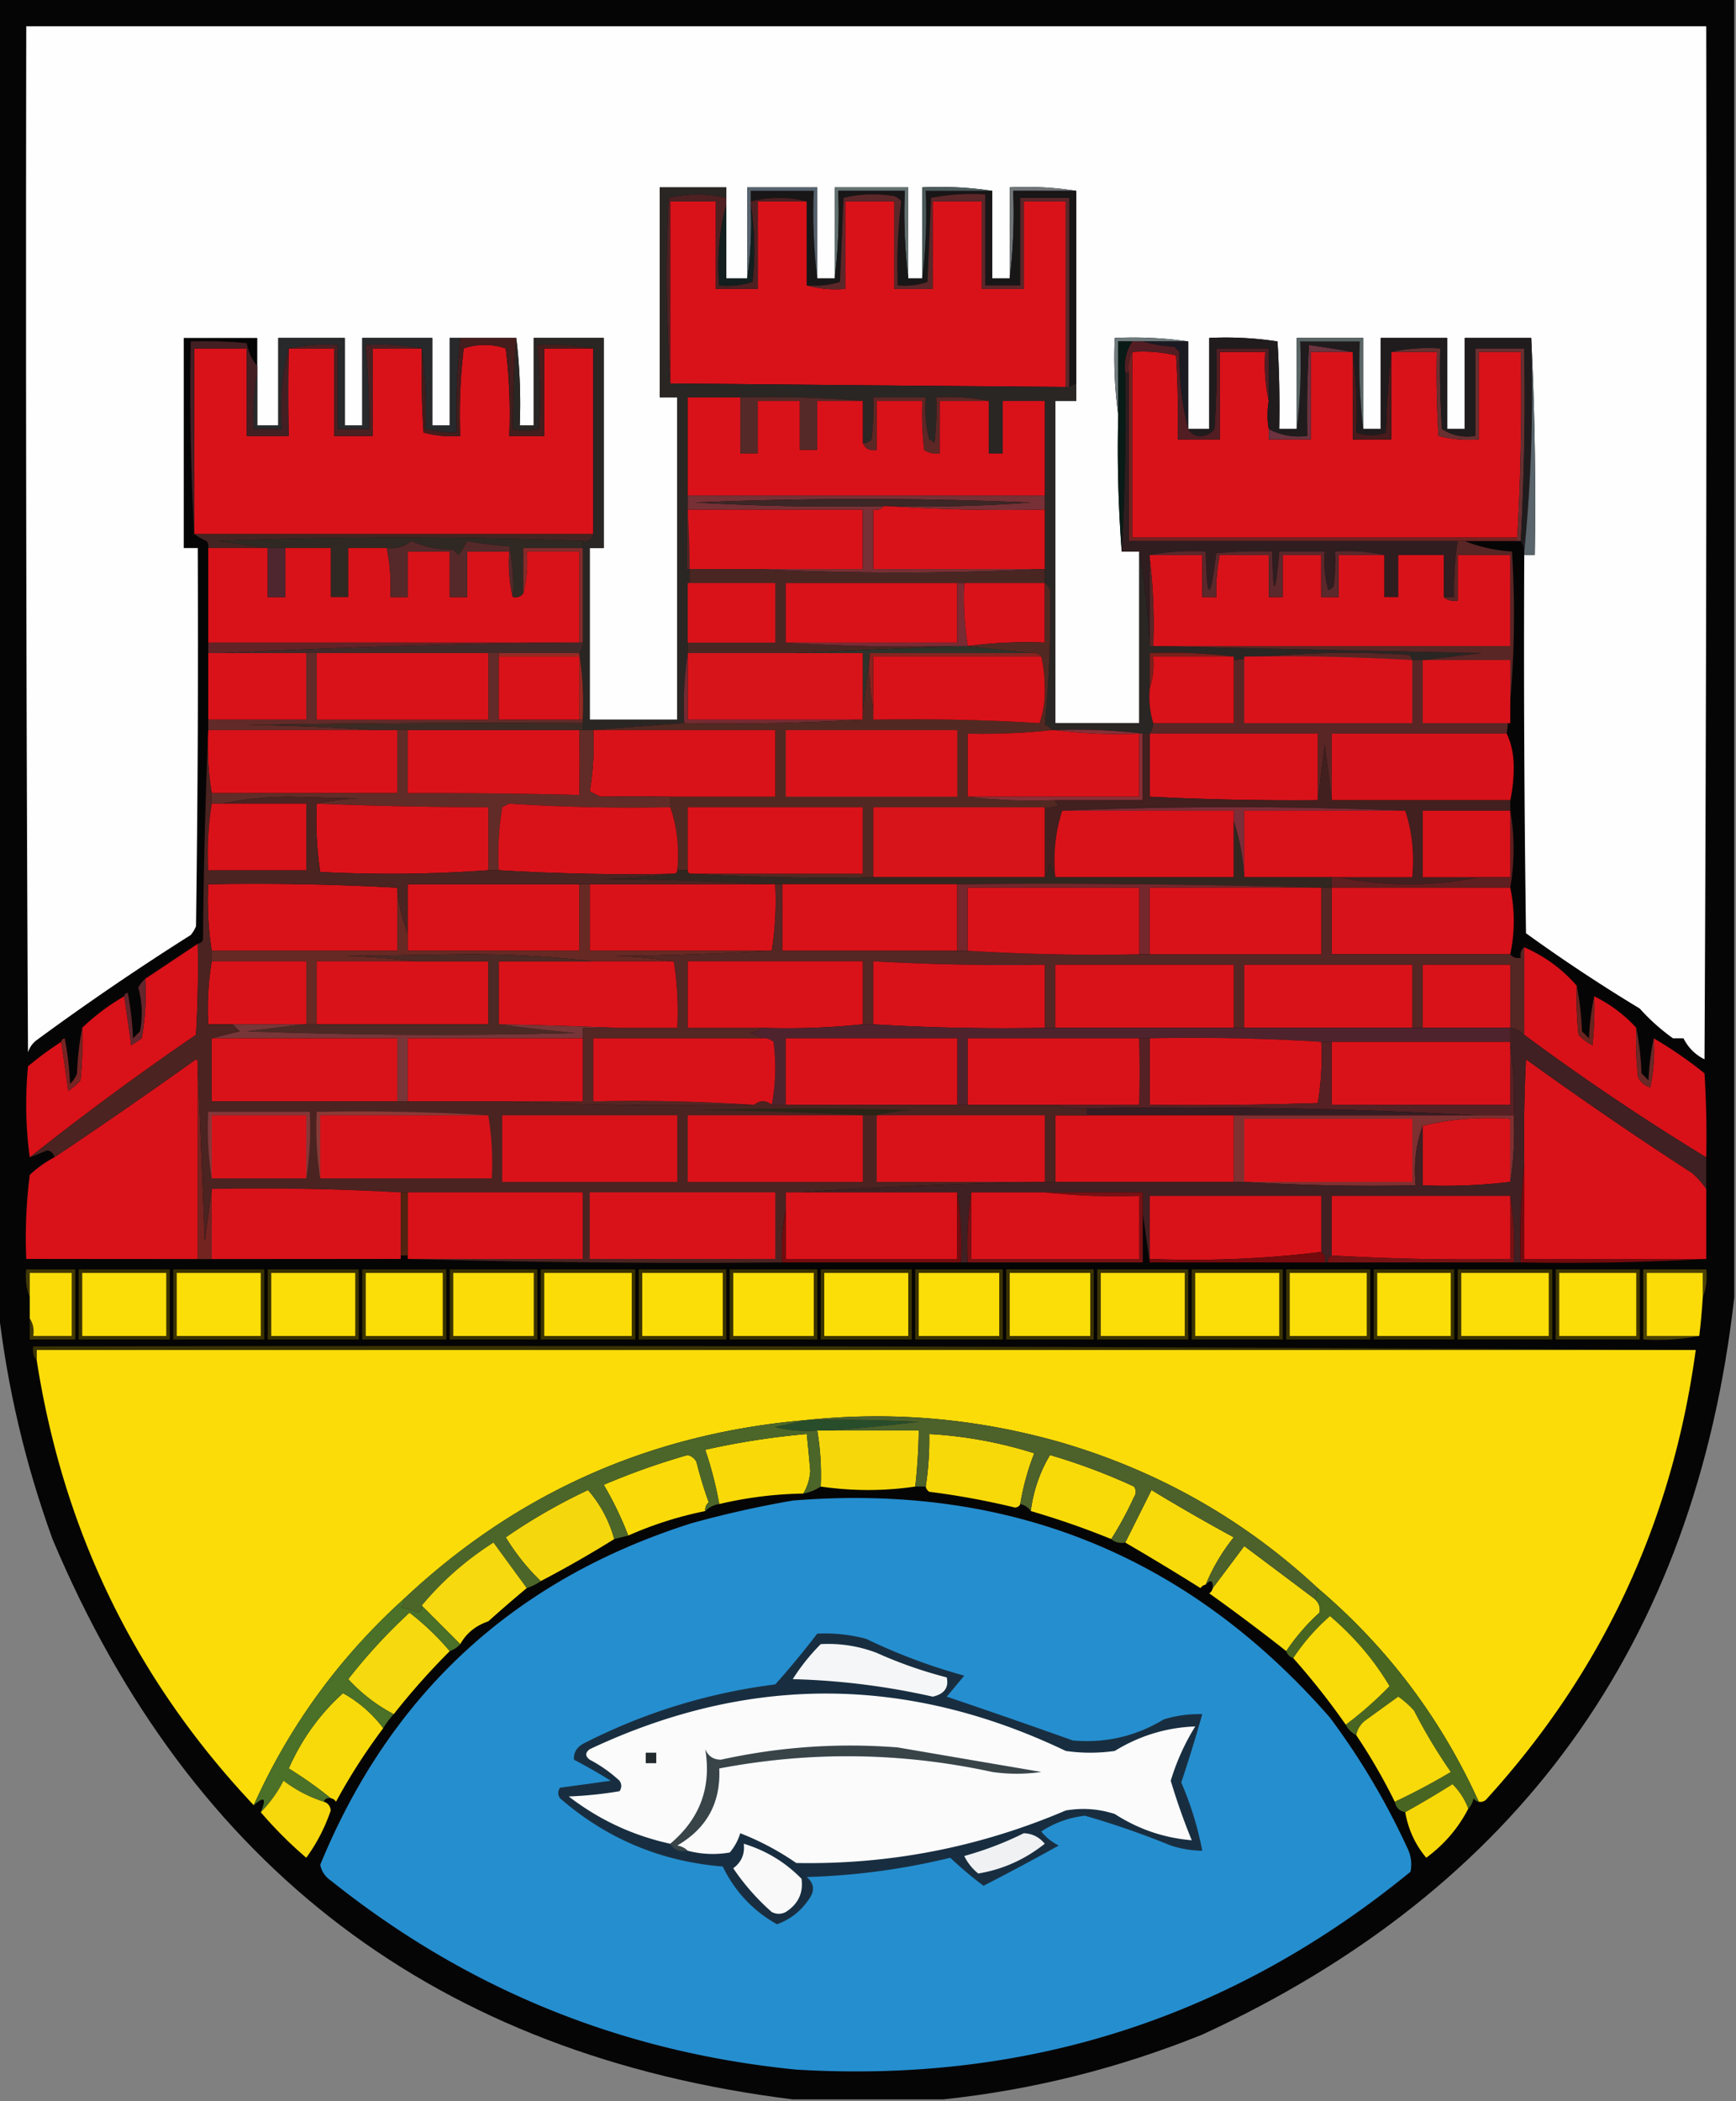 <svg xmlns="http://www.w3.org/2000/svg" width="496" height="600" style="shape-rendering:geometricPrecision;text-rendering:geometricPrecision;image-rendering:optimizeQuality;fill-rule:evenodd;clip-rule:evenodd"><rect width="100%" height="100%" fill="#808080" stroke="none"/><path style="opacity:1" fill="#060505" d="M-.5-.5h496v371c-11.139 98.8-61.805 168.967-152 210.5-23.933 9.65-48.6 15.817-74 18.5h-43C125.063 586.878 54.563 533.544 15 439.5c-7.8-21.521-12.966-43.521-15.5-66V-.5z"/><path style="opacity:1" fill="#fefefe" d="M435.5 158.5h3a961.42 961.42 0 0 0-1-62h-19v26h-5v-26h-19v26h-5v-26h-19v26h-5c.166-8.34 0-16.673-.5-25a98.282 98.282 0 0 0-19.5-1v26h-6v-25c-6.813-.991-13.813-1.325-21-1-.325 7.519.008 14.852 1 22a380.934 380.934 0 0 0 1 39h5v49h-24v-92h6v-60c-6.145-.99-12.478-1.324-19-1v26h-5v-25c-6.479-.99-13.146-1.324-20-1v26h-4v-26h-21v26h-5v-26h-20v26h-6v-26h-19v60h5v92h-25v-49h4v-60h-20v25h-4c.326-8.517-.007-16.85-1-25h-19v25h-5v-25h-20v25h-5v-25h-19v25h-6v-25h-21v60h4c.167 36.002 0 72.002-.5 108a9.465 9.465 0 0 1-1.5 2.5 756.936 756.936 0 0 0-44 30 6.977 6.977 0 0 0-2.5 3.5c-.5-97.666-.667-195.333-.5-293h480c.167 98.334 0 196.667-.5 295-2.667-1.333-4.667-3.333-6-6h-3a57.577 57.577 0 0 1-9.5-8.5 472.688 472.688 0 0 1-32.5-21.5c-.5-35.998-.667-71.998-.5-108z"/><path style="opacity:1" fill="#d9121a" d="M230.5 57.5v24c3.462.982 7.129 1.315 11 1v-25h14v25h11v-25h14v25h12v-25h12v53c-37.667-.299-75.334-.632-113-1v-52h13v25h12v-25h14z"/><path style="opacity:1" fill="#707578" d="M307.5 54.5h-18c.326 8.517-.007 16.85-1 25v-26c6.522-.324 12.855.01 19 1z"/><path style="opacity:1" fill="#637170" d="M259.5 79.5c-.993-8.15-1.326-16.483-1-25h-19c.326 8.517-.007 16.85-1 25v-26h21v26z"/><path style="opacity:1" fill="#181617" d="M233.5 79.5h5c.993-8.15 1.326-16.483 1-25h19c-.326 8.517.007 16.85 1 25h4c.993-8.15 1.326-16.483 1-25h19v25h5c.993-8.15 1.326-16.483 1-25h18v55l-2 1v-54h-14v25h-10v-26a62.787 62.787 0 0 0-15.5 1l-1 24c-2.719.944-5.552 1.277-8.5 1a151.141 151.141 0 0 1 1-24 4.451 4.451 0 0 0-2-1.5c-4.919-.801-9.752-.635-14.5.5l-1 24c-3.057.95-6.223 1.284-9.5 1v-24c-5.234-1.302-10.567-1.302-16 0v-3h18c-.326 8.517.007 16.85 1 25z"/><path style="opacity:1" fill="#56626d" d="M233.5 79.5c-.993-8.15-1.326-16.483-1-25h-18v4c.325 7.187-.009 14.187-1 21v-26h20v26z"/><path style="opacity:1" fill="#4c5a5b" d="M283.5 54.5h-19c.326 8.517-.007 16.85-1 25v-26c6.854-.324 13.521.01 20 1z"/><path style="opacity:1" fill="#5c2729" d="M305.5 110.5h-1v-53h-12v25h-12v-25h-14v25h-11v-25h-14v25c-3.871.315-7.538-.018-11-1 3.277.284 6.443-.05 9.5-1l1-24c4.748-1.135 9.581-1.301 14.5-.5a4.451 4.451 0 0 1 2 1.5 151.141 151.141 0 0 0-1 24c2.948.277 5.781-.056 8.5-1l1-24a62.787 62.787 0 0 1 15.5-1v26h10v-25h14v54z"/><path style="opacity:1" fill="#4e2022" d="M207.5 56.5v2c-1.965 7.26-2.632 14.927-2 23 3.277.284 6.443-.05 9.5-1 .822-7.512.655-14.845-.5-22v-1c5.433-1.302 10.766-1.302 16 0h-14v25h-12v-25h-13v52c-1.162-17.495-1.329-35.162-.5-53 5.5-1.311 11-1.311 16.5 0z"/><path style="opacity:1" fill="#121f1e" d="M207.5 58.5v21h6c.991-6.813 1.325-13.813 1-21 1.155 7.155 1.322 14.488.5 22-3.057.95-6.223 1.284-9.5 1-.632-8.073.035-15.74 2-23z"/><path style="opacity:1" fill="#d9121a" d="M169.5 99.5v53h-114v-53h15v25h12a570.167 570.167 0 0 1 0-25h13v25h11v-25h14c-.166 8.007 0 16.007.5 24 3.394.956 6.894 1.289 10.5 1-.331-8.36.002-16.693 1-25 4-1.333 8-1.333 12 0a157.135 157.135 0 0 1 1 25h10v-25h14zM323.5 100.5c4.267-.297 8.434.036 12.5 1 .5 7.993.666 15.993.5 24h12v-25h13c-.319 4.863.014 9.53 1 14-.457 2.809-.457 5.476 0 8v3h12v-25h12v25h11v-25h13c-.166 8.007 0 16.007.5 24 3.73.96 7.563 1.293 11.5 1v-25h12a702.728 702.728 0 0 1-1 53h-110v-53z"/><path style="opacity:1" fill="#4b2022" d="M82.5 99.5c4.47-.986 9.137-1.32 14-1v24h9a288.983 288.983 0 0 0-1-24c5.526-.321 10.86.012 16 1h-14v25h-11v-25h-13z"/><path style="opacity:1" fill="#6e797b" d="M339.5 97.5h-20v21c-.992-7.148-1.325-14.481-1-22 7.187-.325 14.187.009 21 1z"/><path style="opacity:1" fill="#521e23" d="M323.5 97.5h3c2.805.82 5.805 1.32 9 1.5l1.5 1.5c-.137 7.735.696 15.068 2.5 22 .812 1.493 2.145 2.16 4 2 1.494-.209 2.661-.876 3.5-2 .5-7.659.666-15.326.5-23h15v15c-.986-4.47-1.319-9.137-1-14h-13v25h-12c.166-8.007 0-16.007-.5-24-4.066-.964-8.233-1.297-12.5-1-.961 1.765-1.295 3.765-1 6h-1c-.435-3.338.232-6.338 2-9z"/><path style="opacity:1" fill="#693031" d="M397.5 100.5c4.47-.986 9.137-1.32 14-1-.166 7.674 0 15.341.5 23 2.804 1.844 5.97 2.511 9.5 2v-25h14a756.853 756.853 0 0 1-1 55h-1v-1a702.728 702.728 0 0 0 1-53h-12v25c-3.937.293-7.77-.04-11.5-1-.5-7.993-.666-15.993-.5-24h-13z"/><path style="opacity:1" fill="#6d333f" d="M386.5 100.5h-12v25h-12v-3c3.331 1.798 6.998 2.464 11 2-.166-8.673 0-17.34.5-26 4.268.64 8.435 1.307 12.5 2z"/><path style="opacity:1" fill="#481b1c" d="M386.5 100.5c.992 7.482 1.325 15.148 1 23 2.893 1.023 5.726 1.023 8.5 0a260.63 260.63 0 0 1 1.5-23v25h-11v-25z"/><path style="opacity:1" fill="#27292b" d="M131.5 96.5a198.855 198.855 0 0 0-1 27 41.73 41.73 0 0 1-9-1c.325-7.852-.008-15.518-1-23-5.14-.988-10.474-1.321-16-1 .666 7.983.999 15.983 1 24h-9v-24c-4.863-.32-9.53.014-14 1-1.965 7.26-2.632 14.927-2 23h-8c-.321-5.526.012-10.86 1-16v15h6v-25h19v25h5v-25h20v25h5v-25h3z"/><path style="opacity:1" fill="#1b1a23" d="M326.5 97.5h13v25c-1.804-6.932-2.637-14.265-2.5-22l-1.5-1.5c-3.195-.18-6.195-.68-9-1.5z"/><path style="opacity:1" fill="#431f23" d="M73.5 104.5v2c-.988 5.14-1.321 10.474-1 16h8c-.632-8.073.035-15.74 2-23a570.167 570.167 0 0 0 0 25h-12v-25h-15v53a756.853 756.853 0 0 1-1-55c5.344-.166 10.677 0 16 .5.45 2.533 1.45 4.7 3 6.5z"/><path style="opacity:1" fill="#201c1e" d="M370.5 122.5c.993-8.15 1.326-16.483 1-25h17c-.326 8.517.007 16.85 1 25h5v-26h19v26h5v-26h19c.655 20.694-.012 41.027-2 61a5.727 5.727 0 0 0-1-3 756.853 756.853 0 0 0 1-55h-14v25c-3.53.511-6.696-.156-9.5-2-.5-7.659-.666-15.326-.5-23-4.863-.32-9.53.014-14 1a260.63 260.63 0 0 0-1.5 23c-2.774 1.023-5.607 1.023-8.5 0 .325-7.852-.008-15.518-1-23a631.308 631.308 0 0 0-12.5-2c-.5 8.66-.666 17.327-.5 26-4.002.464-7.669-.202-11-2-.457-2.524-.457-5.191 0-8v-15h-15c.166 7.674 0 15.341-.5 23-.839 1.124-2.006 1.791-3.5 2-1.855.16-3.188-.507-4-2h6v-26c6.59-.311 13.09.022 19.5 1 .5 8.327.666 16.66.5 25h5z"/><path style="opacity:1" fill="#5a6566" d="M389.5 122.5c-.993-8.15-1.326-16.483-1-25h-17c.326 8.517-.007 16.85-1 25v-26h19v26z"/><path style="opacity:1" fill="#441d1c" d="M131.5 96.5h16a451.865 451.865 0 0 0-1 26c2.606.636 5.106.636 7.5 0 .499-8.012.333-16.012-.5-24 5.526-.321 10.86.012 16 1h-14v25h-10c.331-8.36-.002-16.693-1-25-4-1.333-8-1.333-12 0a157.135 157.135 0 0 0-1 25c-3.606.289-7.106-.044-10.5-1-.5-7.993-.666-15.993-.5-24 .992 7.482 1.325 15.148 1 23a41.73 41.73 0 0 0 9 1 198.855 198.855 0 0 1 1-27z"/><path style="opacity:1" fill="#081b16" d="M323.5 97.5c-1.768 2.662-2.435 5.662-2 9a694.027 694.027 0 0 1-1 51 380.934 380.934 0 0 1-1-39v-21h4z"/><path style="opacity:1" fill="#59646b" d="M437.5 96.5a961.42 961.42 0 0 1 1 62h-3v-1c1.988-19.973 2.655-40.306 2-61z"/><path style="opacity:1" fill="#2a2624" d="M207.5 56.5c-5.5-1.311-11-1.311-16.5 0-.829 17.838-.662 35.505.5 53 37.666.368 75.333.701 113 1h1l2-1v5h-6v92h24v-49a238.34 238.34 0 0 1 3 27c31.503.667 63.169 1.333 95 2-5.819.667-11.486 1.333-17 2h-3c-.111-.617-.444-1.117-1-1.5-16.834-1.103-33.5-.603-50 1.5v-1c-7.816-.992-15.816-1.326-24-1v10c-.313 3.542.021 6.875 1 10a5.727 5.727 0 0 1-1 3h-2c-8.15-.993-16.483-1.326-25-1h-1c-.418-.722-1.084-1.222-2-1.5a329.105 329.105 0 0 0 1.5-38.5c-.278-.916-.778-1.582-1.5-2v-52h-12v15h-4v-15c-4.805-.987-9.805-1.321-15-1a84.902 84.902 0 0 1-.5 13 3.647 3.647 0 0 0-1.5-1 36.875 36.875 0 0 1-1-12h-15a72.367 72.367 0 0 1-.5 12c-.671.752-1.504 1.086-2.5 1v-12c-11.488-.995-23.155-1.328-35-1h-15v32c.739 12.482.739 25.148 0 38v3c-.991 6.479-1.324 13.146-1 20l-27 2h-2v-3c.323-6.522-.01-12.855-1-19a5.727 5.727 0 0 0 1-3v-29c1.679.215 2.679-.452 3-2v-53c-5.14-.988-10.474-1.321-16-1 .833 7.988.999 15.988.5 24-2.394.636-4.894.636-7.5 0 .084-8.678.417-17.345 1-26 .993 8.15 1.326 16.483 1 25h4v-25h20v60h-4v49h25v-92h-5v-60h19v3z"/><path style="opacity:1" fill="#d91219" d="M196.5 145.5h50v17h-50v-17zM252.5 144.5h1a507.055 507.055 0 0 0 45 1v17h-49v-17c1.291.237 2.291-.096 3-1z"/><path style="opacity:1" fill="#5d2725" d="M282.5 114.5h-14v15c-1.644.214-3.144-.12-4.5-1a98.432 98.432 0 0 1-.5-14h-13v14c-1.983.343-3.317-.324-4-2 .996.086 1.829-.248 2.5-1 .499-3.986.666-7.986.5-12h15a36.875 36.875 0 0 0 1 12 3.647 3.647 0 0 1 1.5 1c.499-4.321.666-8.654.5-13 5.195-.321 10.195.013 15 1z"/><path style="opacity:1" fill="#542927" d="M211.5 113.5c11.845-.328 23.512.005 35 1h-13v14h-5v-14h-12v15h-5v-16z"/><path style="opacity:1" fill="#d9121a" d="M211.5 113.5v16h5v-15h12v14h5v-14h13v12c.683 1.676 2.017 2.343 4 2v-14h13a98.432 98.432 0 0 0 .5 14c1.356.88 2.856 1.214 4.5 1v-15h14v15h4v-15h12v27h-102v-28h15z"/><path style="opacity:1" fill="#442422" d="M55.5 152.5h114c-.321 1.548-1.321 2.215-3 2a1355.88 1355.88 0 0 0-104 0c4.817.667 9.483 1.334 14 2h-17a2.427 2.427 0 0 0-.5-2 19.588 19.588 0 0 1-3.5-2z"/><path style="opacity:1" fill="#302923" d="M166.5 154.5v2h-17v13c-.709.904-1.709 1.237-3 1a55.155 55.155 0 0 0-1-14.5 89.468 89.468 0 0 1-12-1.5 32.065 32.065 0 0 1-2.5 4l-1.5-1.5c-4.242.003-8.242-.83-12-2.5-2.023 1.673-4.356 2.34-7 2h-11v14h-5v-14h-18c-4.517-.666-9.183-1.333-14-2a1355.88 1355.88 0 0 1 104 0z"/><path style="opacity:1" fill="#702322" d="M323.5 100.5v53h110v1h-111v-48c-.295-2.235.039-4.235 1-6z"/><path style="opacity:1" fill="#2f1d20" d="M321.5 106.5h1v48h94a84.029 84.029 0 0 0-1 16h-3v-12h-13v12h-4v-12c-4.47-.986-9.137-1.319-14-1a50.464 50.464 0 0 1-.5 10 3.647 3.647 0 0 1-1.5 1 31.116 31.116 0 0 1-1-11h-13c-1.134 13.137-1.801 13.137-2 0a128.507 128.507 0 0 0-16 .5c-1.714 13.995-2.714 13.828-3-.5-5.526-.321-10.86.012-16 1v26a238.34 238.34 0 0 0-3-27h-5a694.027 694.027 0 0 0 1-51z"/><path style="opacity:1" fill="#d91219" d="M59.5 156.5h17v14h5v-14h13v14h5v-14h11a53.805 53.805 0 0 1 1 14h5v-13h12v13h5v-13h12c-.318 4.532.015 8.866 1 13 1.291.237 2.291-.096 3-1 .983-3.798 1.317-7.798 1-12h15v26h-106v-27z"/><path style="opacity:1" fill="#d9121a" d="M328.5 159.5v-1h15v12h4a54.968 54.968 0 0 1 1-12h14v12h4v-12h11v12h5v-12h13v12h4v-12h13v12c1.068.934 2.401 1.268 4 1v-13h15v26h-102c.326-8.517-.007-16.85-1-25z"/><path style="opacity:1" fill="#773035" d="M196.5 141.5h102v4a507.055 507.055 0 0 1-45-1c13.683.333 27.35-.001 41-1-32-1.333-64-1.333-96 0 17.988 1 35.988 1.333 54 1-.709.904-1.709 1.237-3 1v17h48c-27 1.333-54 1.333-81 0h30v-17h-50v-4z"/><path style="opacity:1" fill="#3c2626" d="M253.5 144.5h-1c-18.012.333-36.012 0-54-1 32-1.333 64-1.333 96 0a421.042 421.042 0 0 1-41 1z"/><path style="opacity:1" fill="#55292a" d="M146.5 170.5c-.985-4.134-1.318-8.468-1-13h-12v13h-5v-13h-12v13h-5a53.805 53.805 0 0 0-1-14c2.644.34 4.977-.327 7-2 3.758 1.67 7.758 2.503 12 2.5l1.5 1.5a32.065 32.065 0 0 0 2.5-4 89.468 89.468 0 0 0 12 1.5 55.155 55.155 0 0 1 1 14.5z"/><path style="opacity:1" fill="#4a2623" d="M196.5 145.5v17h20c27 1.333 54 1.333 81 0h1v4h-74v17a576.628 576.628 0 0 0 48 1l-46 2h-30v-3c.739-12.852.739-25.518 0-38z"/><path style="opacity:1" fill="#5b282b" d="M328.5 158.5c5.14-.988 10.474-1.321 16-1 .286 14.328 1.286 14.495 3 .5a128.507 128.507 0 0 1 16-.5c.199 13.137.866 13.137 2 0h13a31.116 31.116 0 0 0 1 11 3.647 3.647 0 0 0 1.5-1c.498-3.317.665-6.65.5-10 4.863-.319 9.53.014 14 1h-13v12h-5v-12h-11v12h-4v-12h-14a54.968 54.968 0 0 0-1 12h-4v-12h-15z"/><path style="opacity:1" fill="#d91219" d="M196.5 183.5v-17h25v17h-25zM273.5 166.5v17h-49v-17h49z"/><path style="opacity:1" fill="#d9121a" d="M275.5 166.5h23v17c-7.42-.297-14.754.036-22 1a86.749 86.749 0 0 1-1-18z"/><path style="opacity:1" fill="#4e2630" d="M76.5 156.5h5v14h-5v-14z"/><path style="opacity:1" fill="#592625" d="M416.5 154.5h2c4.136 1.676 8.636 2.676 13.5 3 1.105 17.499.605 34.833-1.5 52h-50v19a2298.005 2298.005 0 0 1-2-16 2298.005 2298.005 0 0 1-2 16v-19h-48a5.727 5.727 0 0 0 1-3h23v-18c16.5-2.103 33.166-2.603 50-1.5.556.383.889.883 1 1.5h3c5.514-.667 11.181-1.333 17-2-31.831-.667-63.497-1.333-95-2v-25c.993 8.15 1.326 16.483 1 25h102v-26h-15v13c-1.599.268-2.932-.066-4-1h3a84.029 84.029 0 0 1 1-16z"/><path style="opacity:1" fill="#842c2b" d="M166.5 156.5v27h-1v-26h-15c.317 4.202-.017 8.202-1 12v-13h17z"/><path style="opacity:1" fill="#622226" d="M59.5 183.5h105a2539.935 2539.935 0 0 0-101 3h-4v-3z"/><path style="opacity:1" fill="#792b33" d="M273.5 166.5h2a86.749 86.749 0 0 0 1 18h-4a576.628 576.628 0 0 1-48-1h49v-17z"/><path style="opacity:1" fill="#422929" d="M164.5 183.5h2a5.727 5.727 0 0 1-1 3h-102a2539.935 2539.935 0 0 1 101-3z"/><path style="opacity:1" fill="#2d322a" d="M272.5 184.5h4l18 2h-46l-2 17v-17h-20l46-2z"/><path style="opacity:1" fill="#d91219" d="M59.5 186.5h28v19h-28v-19z"/><path style="opacity:1" fill="#d7141a" d="M196.5 186.5h50v19h-50v-19z"/><path style="opacity:1" fill="#7b201c" d="M352.5 187.5h-23c.31 3.213-.023 6.213-1 9v-10c8.184-.326 16.184.008 24 1z"/><path style="opacity:1" fill="#d91219" d="M142.5 187.5h23v18h-23v-18zM352.5 187.5v19h-23c-.979-3.125-1.313-6.458-1-10 .977-2.787 1.31-5.787 1-9h23z"/><path style="opacity:1" fill="#d9121a" d="M403.5 188.5v18h-48v-19a652.598 652.598 0 0 1 48 1z"/><path style="opacity:1" fill="#d91219" d="M406.5 188.5h25v18h-25v-18z"/><path style="opacity:1" fill="#962a24" d="M142.5 187.5v-1h23c.99 6.145 1.323 12.478 1 19h-1v-18h-23z"/><path style="opacity:1" fill="#622a28" d="M87.5 186.5h3v19h49v-19h3v19h24v1c-32.002-.167-64.002 0-96 .5 12.507.169 24.84.669 37 1.5h-48v-3h28v-19z"/><path style="opacity:1" fill="#d91219" d="M90.5 186.5h49v19h-49v-19z"/><path style="opacity:1" fill="#752a32" d="M196.5 186.5v19h50a650.602 650.602 0 0 1-51 1c-.324-6.854.009-13.521 1-20z"/><path style="opacity:1" fill="#3c2b24" d="M166.5 206.5v2h-59a676.749 676.749 0 0 0-37-1.5c31.998-.5 63.998-.667 96-.5z"/><path style="opacity:1" fill="#522922" d="M298.5 166.5c.722.418 1.222 1.084 1.5 2 .25 12.91-.25 25.744-1.5 38.5.916.278 1.582.778 2 1.5-7.628.845-15.628 1.179-24 1v18c8.15.993 16.483 1.326 25 1 .111.617.444 1.117 1 1.5a8.43 8.43 0 0 1-4 .5h-49v20a676.419 676.419 0 0 1-52-1h49v-19h-50v18h-3c.62-6.426-.047-12.426-2-18v-3h30v-19h-53l27-2c17.175.33 34.175-.003 51-1v-2l2-17c-.321 5.526.012 10.86 1 16v3c16.187-.288 32.02.045 47.5 1 1.128-3.147 1.628-6.48 1.5-10-.002-3.186-.335-6.186-1-9-.709-.904-1.709-1.237-3-1l-18-2a127.773 127.773 0 0 1 22-1v-17z"/><path style="opacity:1" fill="#d91219" d="M297.5 187.5c.665 2.814.998 5.814 1 9 .128 3.52-.372 6.853-1.5 10-15.48-.955-31.313-1.288-47.5-1v-18h48z"/><path style="opacity:1" fill="#882320" d="M248.5 186.5h46c1.291-.237 2.291.096 3 1h-48v15c-.988-5.14-1.321-10.474-1-16z"/><path style="opacity:1" fill="#d91219" d="M59.5 208.5h54v18h-53c-.99-5.81-1.323-11.81-1-18zM169.5 208.5h52v19h-30a709.125 709.125 0 0 0-20 0l-3-1.5a79.547 79.547 0 0 0 1-17.5zM224.5 208.5h49v19h-49v-19zM300.5 208.5h1c7.816.992 15.816 1.326 24 1v18h-49v-18c8.372.179 16.372-.155 24-1z"/><path style="opacity:1" fill="#d9121a" d="M328.5 209.5h48v19a820.748 820.748 0 0 1-48-1v-18z"/><path style="opacity:1" fill="#d71119" d="M430.5 209.5c1.318 2.758 1.985 5.924 2 9.5-.002 3.352-.335 6.518-1 9.5h-51v-19h50z"/><path style="opacity:1" fill="#882f36" d="M301.5 208.5c8.517-.326 16.85.007 25 1v19h-25c-8.517.326-16.85-.007-25-1h49v-18c-8.184.326-16.184-.008-24-1z"/><path style="opacity:1" fill="#612c27" d="M113.5 208.5h3v18c16.364-.073 32.697.094 49 .5.084-5.956.084-12.123 0-18.5h4a79.547 79.547 0 0 1-1 17.5l3 1.5a709.125 709.125 0 0 1 20 0v3a541.897 541.897 0 0 1-46-1l-2 1a81.883 81.883 0 0 0-1 18h-3v-18a1227.67 1227.67 0 0 1-49-1c3.812-.824 7.812-1.324 12-1.5l-19.5-.5c-6.87.003-13.37.67-19.5 2h-3v-3h53v-18z"/><path style="opacity:1" fill="#d91219" d="M116.5 208.5h49c.084 6.377.084 12.544 0 18.5a1669.023 1669.023 0 0 0-49-.5v-18z"/><path style="opacity:1" fill="#d9121a" d="M90.5 229.5c16.496.663 32.829.996 49 1v18c-15.828 1.161-31.828 1.328-48 .5a98.282 98.282 0 0 1-1-19.5z"/><path style="opacity:1" fill="#41201f" d="M326.5 209.5h2v18a820.748 820.748 0 0 0 48 1c.667-5.181 1.333-10.515 2-16 .667 5.485 1.333 10.819 2 16h51v3h-25v19h16c-6.298 1.33-12.965 1.997-20 2-7.035-.003-13.702-.67-20-2h21c.623-6.755-.044-13.088-2-19a1201.3 1201.3 0 0 0-98 0c-1.956 5.912-2.623 12.245-2 19-.79-1.109-1.29-2.442-1.5-4-.21 1.558-.71 2.891-1.5 4v-20a8.43 8.43 0 0 0 4-.5c-.556-.383-.889-.883-1-1.5h25v-19z"/><path style="opacity:1" fill="#d9121a" d="M191.5 230.5c1.953 5.574 2.62 11.574 2 18 0 .667-.333 1-1 1a625.298 625.298 0 0 1-50-1 81.883 81.883 0 0 1 1-18l2-1a541.897 541.897 0 0 0 46 1z"/><path style="opacity:1" fill="#d91219" d="M197.5 249.5c-.667 0-1-.333-1-1v-18h50v19h-49z"/><path style="opacity:1" fill="#d6141a" d="M298.5 230.5v20h-49v-20h49z"/><path style="opacity:1" fill="#7b2d38" d="M303.5 231.5a1201.3 1201.3 0 0 1 98 0h-46v19c-.356-5.577-1.356-10.91-3-16v-3h-49z"/><path style="opacity:1" fill="#d9121a" d="M303.5 231.5h49v19h-51c-.623-6.755.044-13.088 2-19z"/><path style="opacity:1" fill="#d91219" d="M401.5 231.5c1.956 5.912 2.623 12.245 2 19h-48v-19h46zM431.5 231.5v19h-25v-19h25z"/><path style="opacity:1" fill="#322720" d="M352.5 234.5c1.644 5.09 2.644 10.423 3 16h25v3h-3a2704.72 2704.72 0 0 0-104-1h-53a1143.353 1143.353 0 0 0-48-1.5 196.99 196.99 0 0 0 20-1.5c.667 0 1-.333 1-1h3c0 .667.333 1 1 1a676.419 676.419 0 0 0 52 1h49c.79-1.109 1.29-2.442 1.5-4 .21 1.558.71 2.891 1.5 4h51v-16z"/><path style="opacity:1" fill="#d91219" d="M113.5 253.5v18h-53c-.99-6.145-1.324-12.478-1-19 18.174-.33 36.174.003 54 1zM165.5 252.5v19h-49v-19h49zM168.5 252.5h53c.323 6.522-.01 12.855-1 19h-52v-19zM223.5 252.5h50v19h-50v-19z"/><path style="opacity:1" fill="#74272c" d="M273.5 252.5a2704.72 2704.72 0 0 1 104 1h-49v19h-3v-19h-49v18h-3v-19z"/><path style="opacity:1" fill="#5f1e20" d="M431.5 231.5c1.28 7.204 1.28 14.538 0 22h-51v-3h2c6.298 1.33 12.965 1.997 20 2 7.035-.003 13.702-.67 20-2h9v-19z"/><path style="opacity:1" fill="#d7121a" d="M380.5 253.5h51a45.636 45.636 0 0 1 0 19h-51v-19z"/><path style="opacity:1" fill="#d91119" d="M56.5 269.5c.166 8.673 0 17.34-.5 26a834.099 834.099 0 0 0-47.5 35c-1.157-8.49-1.324-17.157-.5-26a93.818 93.818 0 0 1 9.5-7c.666 4.517 1.333 9.183 2 14a14.984 14.984 0 0 0 3.5-3c.5-4.989.666-9.989.5-15a60.938 60.938 0 0 1 12-9c.666 4.517 1.333 9.183 2 14l3-2a73.122 73.122 0 0 0 1-17l15-10z"/><path style="opacity:1" fill="#d81119" d="M435.5 270.5c5.89 2.572 10.89 6.239 15 11a98.432 98.432 0 0 0 .5 14 13.92 13.92 0 0 0 4 3c.499-4.655.666-9.321.5-14 4.614 2.294 8.614 5.294 12 9a98.432 98.432 0 0 0 .5 14c.7 1.532 1.866 2.532 3.5 3a49.87 49.87 0 0 0 1-14 118.676 118.676 0 0 1 14.5 10c.5 7.993.666 15.993.5 24a688.622 688.622 0 0 1-52-35v-25z"/><path style="opacity:1" fill="#672924" d="M165.5 252.5h3v19h52a1004.045 1004.045 0 0 1-45 1.5c5.848.173 11.515.673 17 1.5h-23c-11.481-1.332-23.314-1.999-35.5-2l-35.5.5a196.99 196.99 0 0 1 20 1.5h-28v18h-3v-18h-27v-3h53v-18c.365 4.594 1.365 8.927 3 13v5h49v-19z"/><path style="opacity:1" fill="#542624" d="M221.5 252.5h2v19h53a600.937 600.937 0 0 0 49 1h52v-19h3v19h51c.709.904 1.709 1.237 3 1-.237-1.291.096-2.291 1-3v25c-1.105-1.1-2.438-1.767-4-2v-18h-25v18h-3v-18h-48v18h-3v-18h-51v18h-3v-18c-16.644.25-32.977-.083-49-1v18h-3v-18h-50v19h21c-.763.768-1.763 1.268-3 1.5 1.237.232 2.237.732 3 1.5h-48v18c15.509-.33 30.842.004 46 1-24.506.331-48.839-.002-73-1h24v-21h27c.323-6.522-.01-12.855-1-19-5.485-.827-11.152-1.327-17-1.5 15.172-.169 30.172-.669 45-1.5.99-6.145 1.323-12.478 1-19z"/><path style="opacity:1" fill="#d91219" d="M377.5 253.5v19h-49v-19h49zM325.5 272.5a600.937 600.937 0 0 1-49-1v-18h49v19zM60.5 274.5h27v18h-28c-.323-6.19.01-12.19 1-18zM118.5 274.5h21v18h-49v-18h28zM169.5 274.5h23c.99 6.145 1.323 12.478 1 19h-17c-11.018-.45-22.351-.783-34-1v-18h27zM246.5 292.5c-9.486.994-19.152 1.327-29 1h-21v-19h50v18z"/><path style="opacity:1" fill="#d9121a" d="M298.5 293.5a613.831 613.831 0 0 1-49-1v-18c16.023.917 32.356 1.25 49 1v18z"/><path style="opacity:1" fill="#d91219" d="M352.5 293.5h-51v-18h51v18z"/><path style="opacity:1" fill="#d9121a" d="M403.5 293.5h-48v-18h48v18z"/><path style="opacity:1" fill="#d91219" d="M431.5 293.5h-25v-18h25v18z"/><path style="opacity:1" fill="#6a2420" d="M450.5 281.5c.825 4.147 1.325 8.481 1.5 13l2 2c.176-4.188.676-8.188 1.5-12a98.432 98.432 0 0 1-.5 14 13.92 13.92 0 0 1-4-3 98.432 98.432 0 0 1-.5-14z"/><path style="opacity:1" fill="#4c2925" d="M169.5 274.5h-27v18a588.669 588.669 0 0 0 22 2.5c-31.339.833-62.672.667-94-.5 5.485-.667 10.819-1.333 16-2h53v-18h-21a196.99 196.99 0 0 0-20-1.5l35.5-.5c12.186.001 24.019.668 35.5 2z"/><path style="opacity:1" fill="#783638" d="M66.5 292.5h20c-5.181.667-10.515 1.333-16 2a1473.061 1473.061 0 0 0 94 .5 588.669 588.669 0 0 1-22-2.5c11.649.217 22.982.55 34 1h-10v3h-50v18h-3v-18h-53a346.069 346.069 0 0 1 8-2 31.12 31.12 0 0 1-2-2z"/><path style="opacity:1" fill="#4f232d" d="M246.5 292.5h3a613.831 613.831 0 0 0 49 1h133v4h-54a600.937 600.937 0 0 0-49-1h-52v19h-3v-19h-49v19h-4c1.121-5.918 1.288-11.918.5-18-1.011-.837-2.178-1.17-3.5-1-.763-.768-1.763-1.268-3-1.5 1.237-.232 2.237-.732 3-1.5 9.848.327 19.514-.006 29-1z"/><path style="opacity:1" fill="#d91219" d="M60.5 296.5h53v18h-53v-18zM166.5 296.5v18h-50v-18h50z"/><path style="opacity:1" fill="#d9121a" d="M217.5 296.5c1.322-.17 2.489.163 3.5 1 .788 6.082.621 12.082-.5 18-1.667-1.333-3.333-1.333-5 0a529.493 529.493 0 0 0-46-1v-18h48zM273.5 315.5h-49v-19h49v19z"/><path style="opacity:1" fill="#d91219" d="M325.5 296.5a584.02 584.02 0 0 1 0 19h-49v-19h49zM328.5 296.5c16.509-.33 32.842.004 49 1a79.547 79.547 0 0 1-1 17.5c-15.997.5-31.997.667-48 .5v-19z"/><path style="opacity:1" fill="#63262c" d="M41.5 279.5a73.122 73.122 0 0 1-1 17l-3 2c-.667-4.817-1.334-9.483-2-14 .06-.543.393-.876 1-1a86.708 86.708 0 0 1 1.5 13l2-2c.796-4.255.63-8.421-.5-12.5.566-.995 1.233-1.828 2-2.5z"/><path style="opacity:1" fill="#d91219" d="M380.5 297.5h51v18h-51v-18z"/><path style="opacity:1" fill="#762423" d="M23.5 293.5c.166 5.011 0 10.011-.5 15a14.984 14.984 0 0 1-3.5 3c-.667-4.817-1.334-9.483-2-14 .06-.543.393-.876 1-1a86.708 86.708 0 0 1 1.5 13 7.292 7.292 0 0 0 2-3c.175-4.519.675-8.853 1.5-13z"/><path style="opacity:1" fill="#d9121a" d="M56.5 303.5v56h-49a144.87 144.87 0 0 1 1-24 32.797 32.797 0 0 1 7-5 1619.854 1619.854 0 0 0 40.5-28c.399.228.565.562.5 1z"/><path style="opacity:1" fill="#d91219" d="M487.5 339.5v20h-52v-27c-.166-10.006 0-20.006.5-30a1156.887 1156.887 0 0 0 47.5 32.5c1.57 1.397 2.904 2.897 4 4.5z"/><path style="opacity:1" fill="#6a2927" d="M467.5 293.5c.825 4.147 1.325 8.481 1.5 13l2 2c.176-4.188.676-8.188 1.5-12a49.87 49.87 0 0 1-1 14c-1.634-.468-2.8-1.468-3.5-3a98.432 98.432 0 0 1-.5-14z"/><path style="opacity:1" fill="#562124" d="M325.5 296.5h3v19c16.003.167 32.003 0 48-.5a79.547 79.547 0 0 0 1-17.5h3v18h51v-17c.991 6.479 1.324 13.146 1 20h-10c-36.985-1.994-74.318-2.66-112-2-3.213.31-6.213-.023-9-1h24a584.02 584.02 0 0 0 0-19z"/><path style="opacity:1" fill="#361c23" d="M310.5 316.5c37.682-.66 75.015.006 112 2h-112v-2z"/><path style="opacity:1" fill="#d9121a" d="M310.5 318.5h42v19h-51v-19h9z"/><path style="opacity:1" fill="#d91219" d="M431.5 337.5c-8.15.993-16.483 1.326-25 1v-17c7.933-1.968 16.266-2.635 25-2v18z"/><path style="opacity:1" fill="#732421" d="M56.5 303.5c.667 16.838 1.333 33.838 2 51a1926.41 1926.41 0 0 1 2-15v20h54c-35.944.053-71.61.053-107 0h49v-56z"/><path style="opacity:1" fill="#7f3031" d="M352.5 318.5h80c.323 6.522-.01 12.855-1 19v-18c-8.734-.635-17.067.032-25 2-1.95 5.235-2.617 10.902-2 17a600.937 600.937 0 0 1-49-1h-3v-19z"/><path style="opacity:1" fill="#d91219" d="M355.5 337.5v-18h48v18h-48z"/><path style="opacity:1" fill="#4b2321" d="M59.5 208.5c-.323 6.19.01 12.19 1 18v3c-.99 6.145-1.324 12.478-1 19h28v-19h-24c6.13-1.33 12.63-1.997 19.5-2l19.5.5c-4.188.176-8.188.676-12 1.5a98.282 98.282 0 0 0 1 19.5c16.172.828 32.172.661 48-.5h3a625.298 625.298 0 0 0 50 1 196.99 196.99 0 0 1-20 1.5c16.172.169 32.172.669 48 1.5h-104v14c-1.635-4.073-2.635-8.406-3-13a729.541 729.541 0 0 0-54-1c-.324 6.522.01 12.855 1 19v3c-.99 5.81-1.323 11.81-1 18h7a31.12 31.12 0 0 0 2 2 346.069 346.069 0 0 0-8 2v18h82c24.161.998 48.494 1.331 73 1 1.667-1.333 3.333-1.333 5 0h81c2.787.977 5.787 1.31 9 1v2h-9v19a1268.943 1268.943 0 0 0-73 3h-4v5c-.987 4.805-1.321 9.805-1 15-35.837.332-71.504-.002-107-1h50v-19h-52a729.541 729.541 0 0 0-54-1 1926.41 1926.41 0 0 0-2 15c-.667-17.162-1.333-34.162-2-51 .065-.438-.101-.772-.5-1a1619.854 1619.854 0 0 1-40.5 28c-.12-1.086-.787-1.753-2-2a319.756 319.756 0 0 1-5 2 834.099 834.099 0 0 1 47.5-35c.5-8.66.666-17.327.5-26 .617-.111 1.117-.444 1.5-1 .168-20.171.668-40.171 1.5-60z"/><path style="opacity:1" fill="#8b3936" d="M139.5 318.5h-48v18c-.99-6.145-1.323-12.478-1-19 16.509-.33 32.842.004 49 1z"/><path style="opacity:1" fill="#863739" d="M87.5 336.5v-18h-27v18c-.99-6.145-1.324-12.478-1-19h29c.323 6.522-.01 12.855-1 19z"/><path style="opacity:1" fill="#d9121a" d="M250.5 318.5h48v19h-48v-19z"/><path style="opacity:1" fill="#d91219" d="M246.5 318.5v19h-50v-19h50zM143.5 318.5h50v19h-50v-19zM139.5 318.5c.99 5.81 1.323 11.81 1 18h-49v-18h48zM87.5 336.5h-27v-18h27v18z"/><path style="opacity:1" fill="#2b2416" d="M250.5 318.5h-4a1143.353 1143.353 0 0 0-48-1.5c21-.667 42-.667 63 0-3.856.177-7.523.677-11 1.5z"/><path style="opacity:1" fill="#d91219" d="M60.5 229.5h27v19h-28c-.324-6.522.01-12.855 1-19z"/><path style="opacity:1" fill="#d9121a" d="M60.5 339.5c18.174-.33 36.174.003 54 1v19h-54v-20z"/><path style="opacity:1" fill="#402022" d="M431.5 293.5c1.562.233 2.895.9 4 2a688.622 688.622 0 0 0 52 35v9c-1.096-1.603-2.43-3.103-4-4.5a1156.887 1156.887 0 0 1-47.5-32.5c-.5 9.994-.666 19.994-.5 30-.994 9.152-1.327 18.485-1 28h-2c.323-6.522-.01-12.855-1-19h-51v17c-.838.342-1.172 1.008-1 2h-1c.237-1.291-.096-2.291-1-3v-16h-49v19l-2-14v-6h-49c-.991 6.479-1.324 13.146-1 20h-2c.324-6.854-.009-13.521-1-20h-45a1268.943 1268.943 0 0 1 73-3h54a600.937 600.937 0 0 0 49 1c-.617-6.098.05-11.765 2-17v17c8.517.326 16.85-.007 25-1 .99-6.145 1.323-12.478 1-19 .324-6.854-.009-13.521-1-20v-5z"/><path style="opacity:1" fill="#d91219" d="M116.5 340.5h50v19h-50v-19zM168.5 340.5h53v19h-53v-19zM228.5 340.5h45v19h-49v-19h4zM377.5 357.5c-15.966 1.985-32.299 2.652-49 2v-18h49v16zM431.5 341.5v18a650.602 650.602 0 0 1-51-1v-17h51z"/><path style="opacity:1" fill="#740c0f" d="M273.5 340.5c.991 6.479 1.324 13.146 1 20h-51c-.321-5.195.013-10.195 1-15v14h49v-19z"/><path style="opacity:1" fill="#522311" d="M114.5 340.5h2v18h-2v-18z"/><path style="opacity:1" fill="#730a0e" d="M435.5 332.5v27h52a702.728 702.728 0 0 1-53 1c-.327-9.515.006-18.848 1-28z"/><path style="opacity:1" fill="#761214" d="M431.5 341.5c.99 6.145 1.323 12.478 1 19h-53c-.172-.992.162-1.658 1-2a650.602 650.602 0 0 0 51 1v-18z"/><path style="opacity:1" fill="#771114" d="M277.5 340.5v19h48v-18c-9.182.327-18.182-.007-27-1h28v20h-50c-.324-6.854.009-13.521 1-20z"/><path style="opacity:1" fill="#d91219" d="M277.5 340.5h21c8.818.993 17.818 1.327 27 1v18h-48v-19z"/><path style="opacity:1" fill="#730a0d" d="M377.5 357.5c.904.709 1.237 1.709 1 3h-50v-1c16.701.652 33.034-.015 49-2z"/><path style="opacity:1" fill="#433a04" d="M8.5 376.5c.951 1.419 1.284 3.085 1 5h11v-18h-12v7c-.973-2.448-1.306-5.115-1-8h14v20h-13v-6z"/><path style="opacity:1" fill="#3a3301" d="M22.5 362.5h26v20h-26v-20zM49.5 362.5h26v20h-26v-20zM76.5 362.5h26v20h-26v-20zM103.5 362.5h24v20h-24v-20zM128.5 362.5h25v20h-25v-20zM154.5 362.5h27v20h-27v-20zM182.5 362.5h25v20h-25v-20zM208.5 362.5h25v20h-25v-20zM234.5 362.5h26v20h-26v-20z"/><path style="opacity:1" fill="#3b3302" d="M261.5 362.5h25v20h-25v-20zM287.5 362.5h25v20h-25v-20z"/><path style="opacity:1" fill="#3c3503" d="M313.5 362.5h26v20h-26v-20z"/><path style="opacity:1" fill="#3c3403" d="M340.5 362.5h26v20h-26v-20z"/><path style="opacity:1" fill="#3b3302" d="M367.5 362.5h24v20h-24v-20z"/><path style="opacity:1" fill="#3a3301" d="M392.5 362.5h23v20h-23v-20z"/><path style="opacity:1" fill="#3c3402" d="M416.5 362.5h27v20h-27v-20z"/><path style="opacity:1" fill="#3f3702" d="M444.5 362.5h24v20h-24v-20z"/><path style="opacity:1" fill="#4b4204" d="M486.5 370.5v-7h-16v18h15c-5.14.988-10.474 1.321-16 1v-20h18c.306 2.885-.027 5.552-1 8z"/><path style="opacity:1" fill="#fbdc08" d="M8.5 376.5v-13h12v18h-11c.284-1.915-.049-3.581-1-5z"/><path style="opacity:1" fill="#fbdd08" d="M23.5 363.5h24v18h-24v-18zM50.5 363.5h24v18h-24v-18zM77.5 363.5h24v18h-24v-18zM104.5 363.5h22v18h-22v-18z"/><path style="opacity:1" fill="#fbdc09" d="M129.5 363.5h23v18h-23v-18zM155.5 363.5h25v18h-25v-18z"/><path style="opacity:1" fill="#fbdd08" d="M183.5 363.5h23v18h-23v-18zM209.5 363.5h23v18h-23v-18zM235.5 363.5h24v18h-24v-18zM262.5 363.5h23v18h-23v-18zM288.5 363.5h23v18h-23v-18zM314.5 363.5h24v18h-24v-18zM341.5 363.5h24v18h-24v-18zM368.5 363.5h22v18h-22v-18zM393.5 363.5h21v18h-21v-18zM417.5 363.5h25v18h-25v-18zM445.5 363.5h22v18h-22v-18z"/><path style="opacity:1" fill="#fbdc09" d="M486.5 370.5a185.422 185.422 0 0 1-1 11h-15v-18h16v7z"/><path style="opacity:1" fill="#3b3302" d="M484.5 385.5h-474v3c-.934-1.068-1.268-2.401-1-4 158.501-.333 316.834 0 475 1z"/><path style="opacity:1" fill="#fbdc09" d="M484.5 385.5c-6.698 49.221-26.698 92.054-60 128.5a2.428 2.428 0 0 1-2 .5c-10.8-23.794-26.134-44.127-46-61-20.93-19.475-45.263-33.308-73-41.5-24.046-6.916-48.38-9.082-73-6.5-44.477 3.75-82.811 20.75-115 51-18.51 16.715-32.844 36.381-43 59-33.685-35.708-54.352-78.042-62-127v-3h474z"/><path style="opacity:1" fill="#284d2b" d="M230.5 405.5c10.672-.167 21.339 0 32 .5a486.896 486.896 0 0 1-26 2.5h-3a36.875 36.875 0 0 1-12-1 467.073 467.073 0 0 0 9-2z"/><path style="opacity:1" fill="#f6d80a" d="M233.5 408.5h29a161.574 161.574 0 0 1-1 16c-8.902 1.315-17.902 1.315-27 0a75.46 75.46 0 0 0-1-16z"/><path style="opacity:1" fill="#f9da08" d="M229.5 426.5a111.827 111.827 0 0 0-24 3 105.782 105.782 0 0 0-4-15.5 218.566 218.566 0 0 1 29-4.5c.363 3.489.696 6.989 1 10.5-.158 2.449-.825 4.616-2 6.5z"/><path style="opacity:1" fill="#f7d809" d="M291.5 429.5c-.235.597-.735.93-1.5 1a219.074 219.074 0 0 0-24.5-4.5c-.556-.383-.889-.883-1-1.5a89.41 89.41 0 0 0 1-15c10.297.587 20.297 2.421 30 5.5a71.83 71.83 0 0 0-4 14.5z"/><path style="opacity:1" fill="#fadb09" d="M201.5 431.5a105.665 105.665 0 0 0-22 7 96.666 96.666 0 0 0-7-14.5 204.994 204.994 0 0 1 24-8.5c1.147.318 1.981.984 2.5 2a114.959 114.959 0 0 0 3.5 11.5c-.752.671-1.086 1.504-1 2.5z"/><path style="opacity:1" fill="#f8da09" d="M317.5 439.5a234.506 234.506 0 0 0-23-8c.766-5.799 2.599-11.133 5.5-16a172.915 172.915 0 0 1 24 9c.667 1 .667 2 0 3a101.385 101.385 0 0 1-6.5 12z"/><path style="opacity:1" fill="#f5d70d" d="M175.5 439.5a319.911 319.911 0 0 1-21 12c-3.795-3.647-7.129-7.813-10-12.5a163.921 163.921 0 0 1 23.5-13.5c3.529 4.062 6.029 8.729 7.5 14z"/><path style="opacity:1" fill="#f8da0a" d="M344.5 452.5c-.617.111-1.117.444-1.5 1a752.966 752.966 0 0 0-21.5-13l7.5-15a565.324 565.324 0 0 0 23.5 13.5 55.491 55.491 0 0 0-8 13.5z"/><path style="opacity:1" fill="#258ecf" d="M226.5 428.5c61.836-5.015 113.003 15.652 153.5 62a205.863 205.863 0 0 1 22 37c1.15 2.254 1.484 4.587 1 7-50.923 41.639-109.423 60.472-175.5 56.5-49.81-4.927-94.144-22.927-133-54-1.624-1.117-2.624-2.617-3-4.5 20.13-48.961 55.463-81.461 106-97.5a299.43 299.43 0 0 1 29-6.5z"/><path style="opacity:1" fill="#4c6629" d="M230.5 405.5a467.073 467.073 0 0 1-9 2 36.875 36.875 0 0 0 12 1 75.46 75.46 0 0 1 1 16 13.227 13.227 0 0 1-5 2c1.175-1.884 1.842-4.051 2-6.5a609.733 609.733 0 0 0-1-10.5 218.566 218.566 0 0 0-29 4.5 105.782 105.782 0 0 1 4 15.5c-1.562.233-2.895.9-4 2-.086-.996.248-1.829 1-2.5a114.959 114.959 0 0 1-3.5-11.5c-.519-1.016-1.353-1.682-2.5-2a204.994 204.994 0 0 0-24 8.5 96.666 96.666 0 0 1 7 14.5l-4 1c-1.471-5.271-3.971-9.938-7.5-14a163.921 163.921 0 0 0-23.5 13.5c2.871 4.687 6.205 8.853 10 12.5-1.171.845-2.505 1.511-4 2a4438.298 4438.298 0 0 1-9.5-13c-7.822 4.975-14.655 10.975-20.5 18 .131.876-.202 1.543-1 2a28.043 28.043 0 0 0-5-1.5c.752-.671 1.086-1.504 1-2.5 32.189-30.25 70.523-47.25 115-51z"/><path style="opacity:1" fill="#f7d90f" d="M150.5 453.5a411.802 411.802 0 0 0-11 9.5c-3.575 1.211-6.242 3.378-8 6.5l-11-11c5.845-7.025 12.678-13.025 20.5-18 3.176 4.363 6.343 8.696 9.5 13z"/><path style="opacity:1" fill="#f9db0a" d="M375.5 456.5c1.3 1.101 1.8 2.434 1.5 4a60.212 60.212 0 0 0-9.5 11 567.067 567.067 0 0 0-22-16.5c.556-.383.889-.883 1-1.5 2.991-3.97 5.991-7.97 9-12a9920.609 9920.609 0 0 1 20 15z"/><path style="opacity:1" fill="#4d612b" d="M230.5 405.5c24.62-2.582 48.954-.416 73 6.5 27.737 8.192 52.07 22.025 73 41.5a5.727 5.727 0 0 1-1 3 9920.609 9920.609 0 0 0-20-15c-3.009 4.03-6.009 8.03-9 12 .091-2.198-.575-2.531-2-1a55.491 55.491 0 0 1 8-13.5 565.324 565.324 0 0 1-23.5-13.5l-7.5 15c-1.599.268-2.932-.066-4-1a101.385 101.385 0 0 0 6.5-12c.667-1 .667-2 0-3a172.915 172.915 0 0 0-24-9c-2.901 4.867-4.734 10.201-5.5 16-.722-1.051-1.722-1.718-3-2a71.83 71.83 0 0 1 4-14.5c-9.703-3.079-19.703-4.913-30-5.5a89.41 89.41 0 0 1-1 15h-3c.598-5.313.931-10.646 1-16h-26a486.896 486.896 0 0 0 26-2.5 511.925 511.925 0 0 0-32-.5z"/><path style="opacity:1" fill="#486522" d="M376.5 453.5c19.866 16.873 35.2 37.206 46 61-.617-.111-1.117-.444-1.5-1-.232 1.237-.732 2.237-1.5 3a19.357 19.357 0 0 0-4.5-7 276.497 276.497 0 0 1-13.5 8c-1.644-.31-2.644-1.31-3-3a185.366 185.366 0 0 0 16-8.5 154.043 154.043 0 0 1-10.5-17.5 25.513 25.513 0 0 0-4.5-4l-9 6.5c-1.641 1.129-2.641 2.629-3 4.5a6.547 6.547 0 0 1-3-3 106.275 106.275 0 0 0 12.5-11c-4.388-7.418-10.055-14.084-17-20-4.082 3.576-7.582 7.576-10.5 12-1-.333-1.667-1-2-2a60.212 60.212 0 0 1 9.5-11c.3-1.566-.2-2.899-1.5-4a5.727 5.727 0 0 0 1-3z"/><path style="opacity:1" fill="#f6d90e" d="M128.5 471.5a203.696 203.696 0 0 0-16 18c-4.89-2.55-9.223-5.884-13-10a156.547 156.547 0 0 1 17.5-19c4.29 3.309 8.124 6.976 11.5 11z"/><path style="opacity:1" fill="#f9db09" d="M384.5 492.5a207.923 207.923 0 0 0-15-19c2.918-4.424 6.418-8.424 10.5-12 6.945 5.916 12.612 12.582 17 20a106.275 106.275 0 0 1-12.5 11z"/><path style="opacity:1" fill="#f8da0b" d="M109.5 493.5a168.385 168.385 0 0 0-13.5 21c-.383-.556-.883-.889-1.5-1a115.214 115.214 0 0 0-12-8.5c3.681-8.331 8.848-15.498 15.5-21.5a36.31 36.31 0 0 1 11.5 10zM398.5 514.5a163.95 163.95 0 0 0-11-19c.359-1.871 1.359-3.371 3-4.5l9-6.5a25.513 25.513 0 0 1 4.5 4 154.043 154.043 0 0 0 10.5 17.5 185.366 185.366 0 0 1-16 8.5z"/><path style="opacity:1" fill="#4b7028" d="M115.5 456.5c.086.996-.248 1.829-1 2.5 1.718.346 3.385.846 5 1.5.798-.457 1.131-1.124 1-2l11 11c-.79.901-1.79 1.568-3 2-3.376-4.024-7.21-7.691-11.5-11a156.547 156.547 0 0 0-17.5 19c3.777 4.116 8.11 7.45 13 10a22.836 22.836 0 0 0-3 4 36.31 36.31 0 0 0-11.5-10c-6.652 6.002-11.819 13.169-15.5 21.5 4.212 2.6 8.212 5.433 12 8.5-.992-.172-1.658.162-2 1a37.916 37.916 0 0 1-11.5-6 35.913 35.913 0 0 1-6.5 9c1.69-4.012 1.023-4.678-2-2 10.156-22.619 24.49-42.285 43-59z"/><path style="opacity:1" fill="#f6d80c" d="M92.5 514.5c1.195.366 1.861 1.199 2 2.5-1.684 4.922-4.017 9.422-7 13.5a119.644 119.644 0 0 1-13-13 35.913 35.913 0 0 0 6.5-9 37.916 37.916 0 0 0 11.5 6z"/><path style="opacity:1" fill="#f6d809" d="M419.5 516.5c-2.823 5.504-6.823 10.171-12 14-3.145-3.754-5.145-8.087-6-13a276.497 276.497 0 0 0 13.5-8 19.357 19.357 0 0 1 4.5 7z"/><path style="opacity:1" fill="#182e40" d="M233.5 466.5a45.564 45.564 0 0 1 14 1.5 165.684 165.684 0 0 0 28 10.5l-5 6a2303.69 2303.69 0 0 1 36 12.5c9.291.844 17.958-1.156 26-6a33.724 33.724 0 0 1 11-1.5 399.548 399.548 0 0 1-6 19.5 92.332 92.332 0 0 1 6 19.5 30.465 30.465 0 0 1-9-1.5 241.51 241.51 0 0 0-24.5-8.5 28.288 28.288 0 0 0-12.5 4.5 14.506 14.506 0 0 0 5 4 670.203 670.203 0 0 1-21.5 11.5 108.03 108.03 0 0 1-9.5-8 195.742 195.742 0 0 1-41 5.5c2.198 1.878 2.364 4.045.5 6.5-2.215 3.282-5.215 5.615-9 7-6.874-3.874-12.04-9.374-15.5-16.5-17.687-1.431-33.187-7.931-46.5-19.5-.667-1-.667-2 0-3 4.784-.643 9.617-1.309 14.5-2a167.16 167.16 0 0 0-10.5-6c-.163-1.887.671-3.387 2.5-4.5 17.307-8.879 35.64-14.546 55-17a242.087 242.087 0 0 0 12-14.5z"/><path style="opacity:1" fill="#f9f9fa" d="M212.5 526.5c6.359 1.929 11.859 5.262 16.5 10 .559 4.053-.941 7.22-4.5 9.5-1.333.667-2.667.667-4 0a65.501 65.501 0 0 1-11-12.5c2.354-1.746 3.354-4.079 3-7z"/><path style="opacity:1" fill="#eff1f3" d="M292.5 523.5c2.429.085 4.429 1.085 6 3-5.677 4.509-12.01 7.342-19 8.5a14.506 14.506 0 0 1-4-5c5.952-1.652 11.619-3.818 17-6.5z"/><path style="opacity:1" fill="#384448" d="M196.5 528.5c-2.281.423-3.948-.244-5-2 8.485-7.125 11.819-16.125 10-27 .837 2.005 2.337 3.005 4.5 3 16.644-3.666 33.477-4.833 50.5-3.5 13.697 2.348 27.363 4.682 41 7a49.226 49.226 0 0 1-14 0c-25.918-5.629-51.918-5.963-78-1 .442 9.784-3.558 17.117-12 22 1.237.232 2.237.732 3 1.5z"/><path style="opacity:1" fill="#fbfbfc" d="M196.5 528.5c-.763-.768-1.763-1.268-3-1.5 8.442-4.883 12.442-12.216 12-22 26.082-4.963 52.082-4.629 78 1 4.667.667 9.333.667 14 0a29611.633 29611.633 0 0 1-41-7c-17.023-1.333-33.856-.166-50.5 3.5-2.163.005-3.663-.995-4.5-3 1.819 10.875-1.515 19.875-10 27-10.653-2.326-20.32-6.826-29-13.5 4.918-.195 9.751-.695 14.5-1.5.667-1 .667-2 0-3a39.986 39.986 0 0 0-8.5-6c-1.333-1-1.333-2 0-3 45.333-21.349 90.666-21.182 136 .5 4.667.667 9.333.667 14 0 7.084-4.353 14.751-6.686 23-7a64.626 64.626 0 0 0-7 15.5 180.579 180.579 0 0 0 6 17c-7.918-.65-15.251-3.15-22-7.5-4.576-1.476-9.243-1.81-14-1-24.605 10.489-50.271 15.489-77 15a77.34 77.34 0 0 0-16-8.5 15.265 15.265 0 0 1-3 5.5 28.214 28.214 0 0 1-12-.5z"/><path style="opacity:1" fill="#232a2d" d="M184.5 500.5h3v3h-3v-3z"/><path style="opacity:1" fill="#f5f6f7" d="M234.5 469.5a38.69 38.69 0 0 1 16 2.5 124.176 124.176 0 0 0 20 7c.638 2.91-.695 4.744-4 5.5a204.832 204.832 0 0 0-40-5 58.274 58.274 0 0 1 8-10z"/></svg>